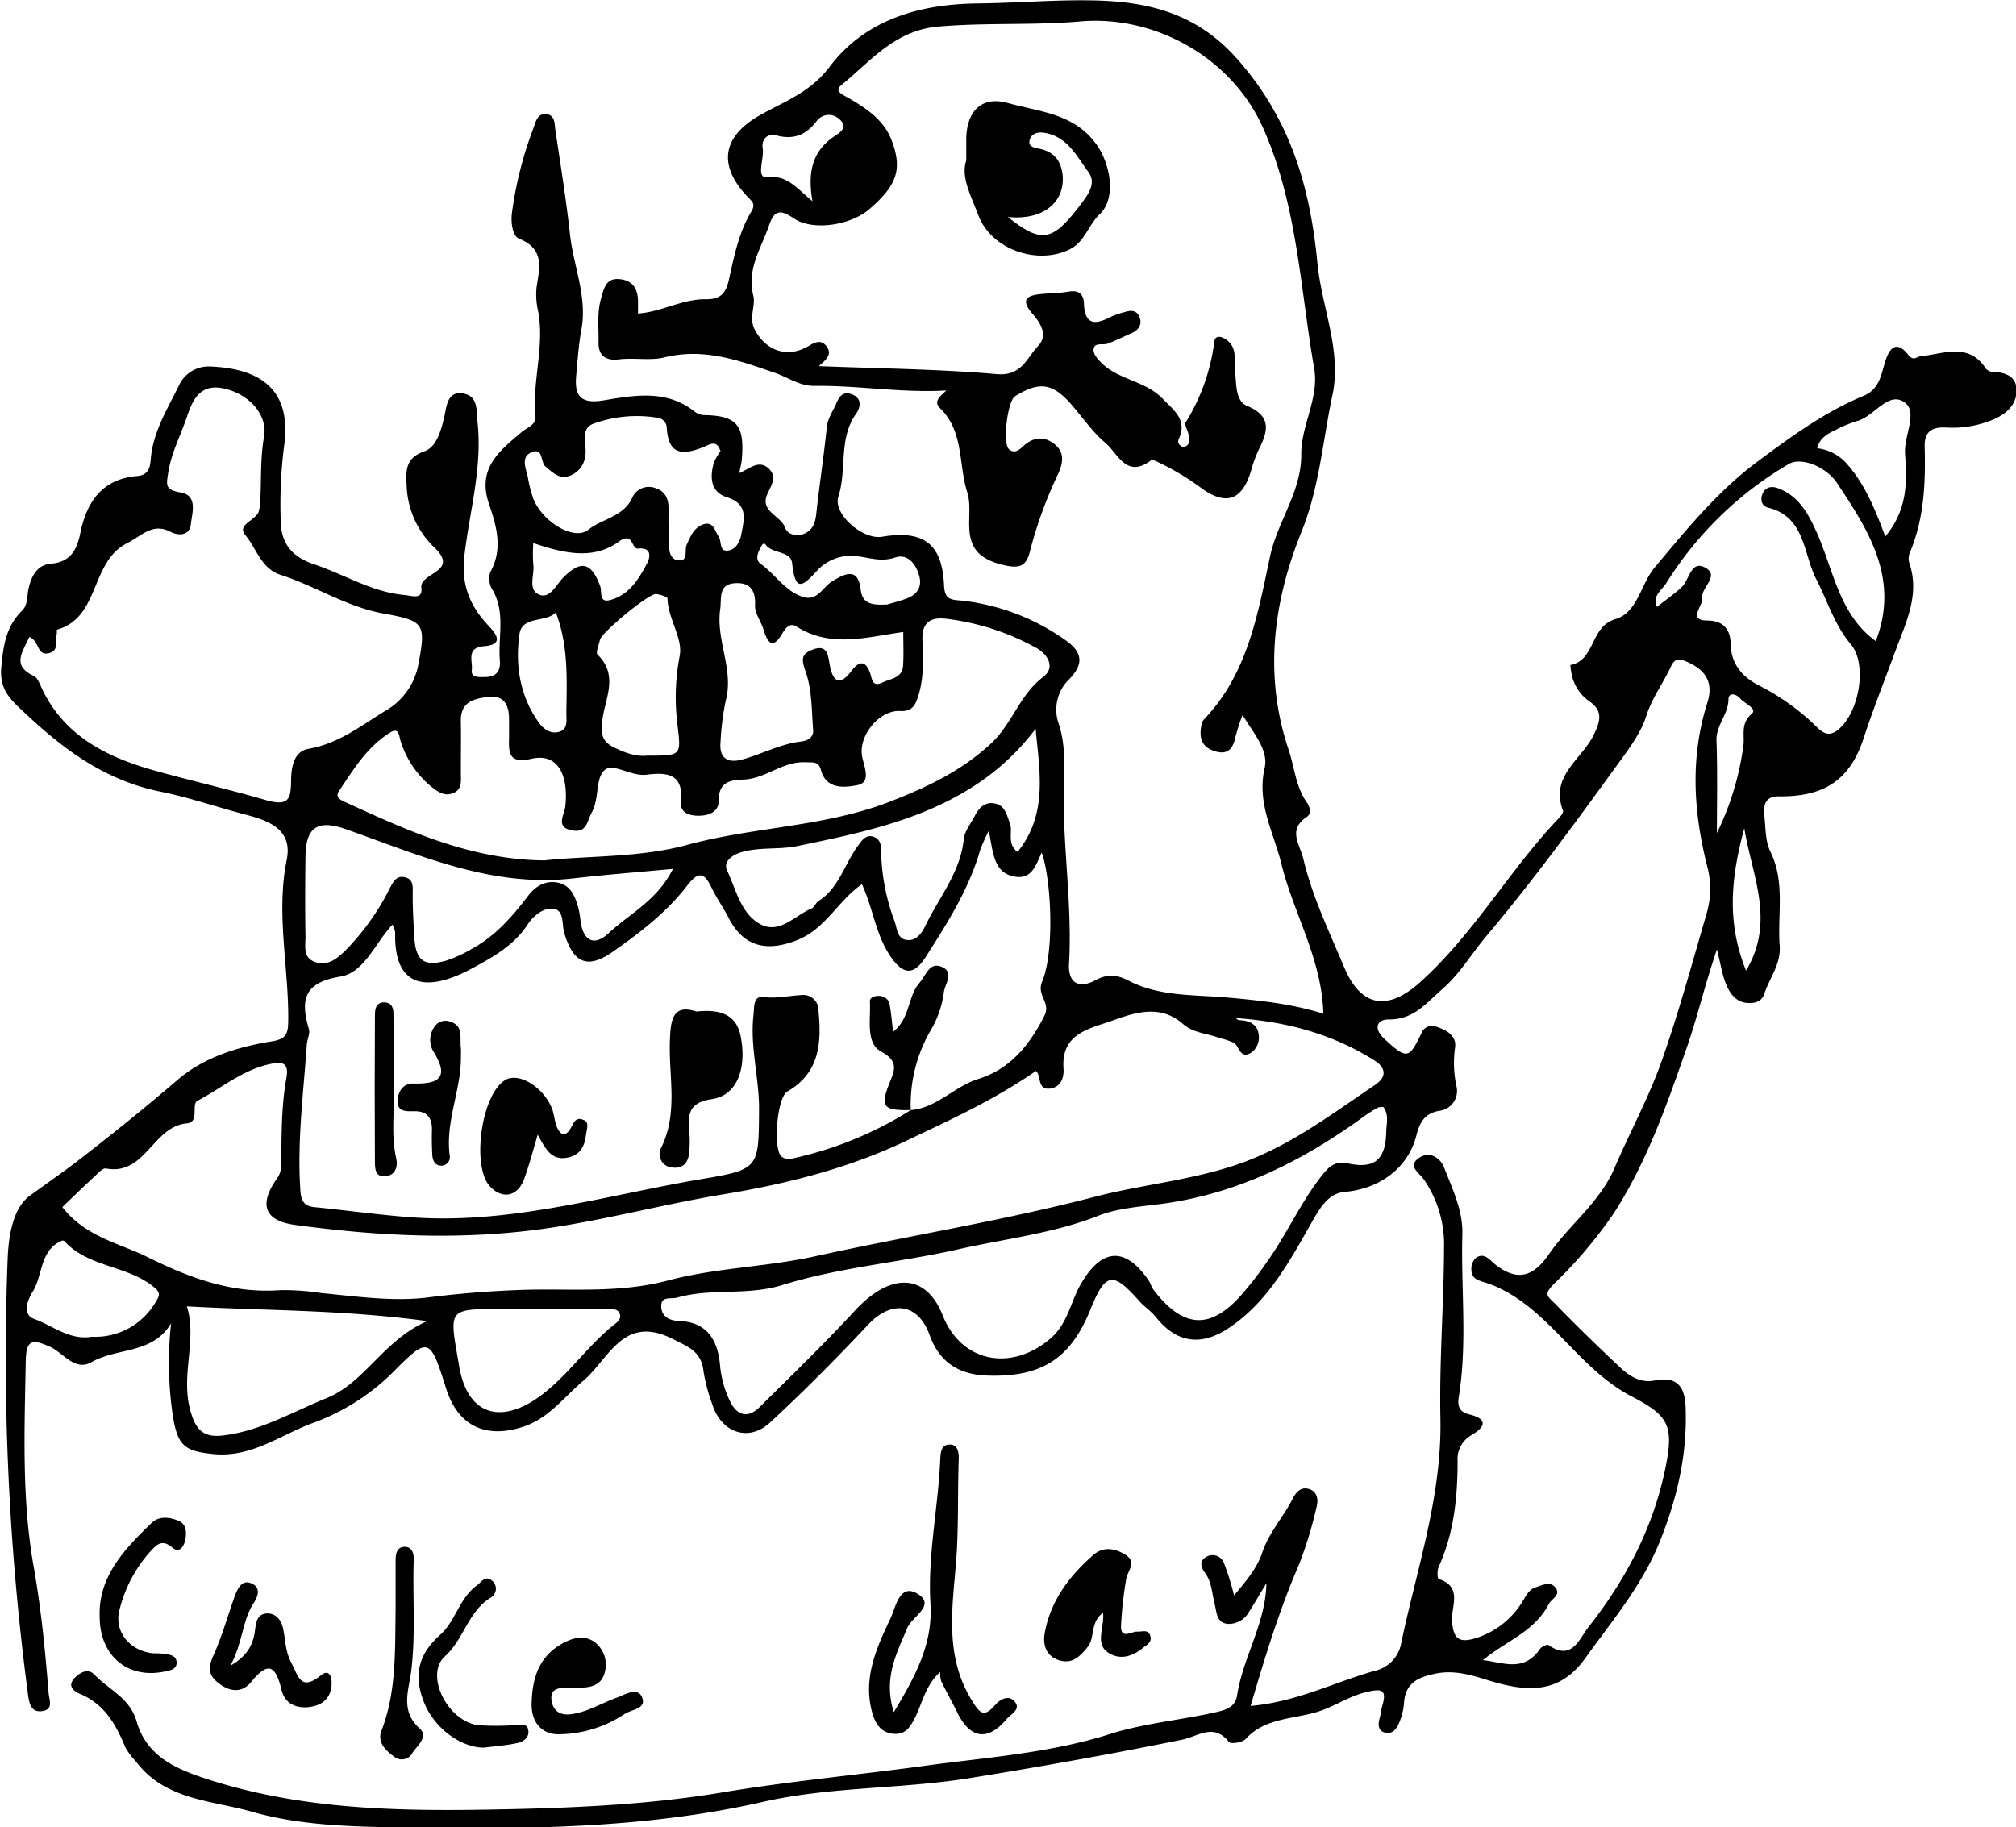 <svg id="Layer_1" data-name="Layer 1" xmlns="http://www.w3.org/2000/svg" viewBox="0 0 388.5 352.21"><title>birthday_dino</title><path d="M1850.54,1951.17c-1.1,1.83-2.17,3.68-3.32,5.47a4.43,4.43,0,0,1-4.11,2.39c-2.19-.2-2.11-2.11-2.53-3.74-.53-2.06-.54-4.31-1.89-6.13-.79-1.07-1.12-2.22.18-3a2.35,2.35,0,0,1,3.43,1,49.23,49.23,0,0,1,2,6.38c2.34-2.79,4.42-5.21,5.44-8.27,1.3-3.88,4.08-6.85,5.88-10.4.65-1.27,1.56-2.3,3.12-1.84s1.83,2,1.5,3.3a78.63,78.63,0,0,1-3.45,11.34c-3.8,8.75-6.56,17.88-9.3,27.17,8.83-.76,16.08-4.54,23.8-6.73a6.64,6.64,0,0,0,5.22-5.35c3-14.37,7.87-28.25,7.56-43.41-.23-10.9.66-21.92.7-32.89a22,22,0,0,0-3.94-13.16c-.91-1.29-3.08-2.46-1-4s4.2-.14,4.94,1.75c1.62,4.15,3.66,8.31,3.53,12.9-.29,10.47,1,21-.7,31.41-.27,1.7.11,2.82,2.06,3.3,3.68.9,3,2.48.37,4a5.29,5.29,0,0,0-2.65,5c0,7-.7,13.89-3.65,20.39-.31.67-.26,2.24,0,2.32,4.76,1.54,2.33,5.41,2.58,8.23.28,3.09,1.17,4.17,4.37,3.24a16.17,16.17,0,0,0,8.9-6.64c.86-1.23,1.35-2.76,2.87-3.23,1.2-.38,2.74-1.22,3.74,0,1.22,1.48-.67,2.16-1.23,3.23-2.76,5.36-8.32,7.16-12.7,10.82,3.8.39,7.86,2.44,11-2.17.3-.44,1.38-.93,1.64-.74,4.5,3.16,5.89-1.16,7.67-3.42,7.13-9.06,12.43-19,14.81-30.48,1.74-8.41.77-10.28-6.62-14.11-5.72-3-10-7.94-14.46-12.42-3.91-3.91-7.88-7.45-13.12-9.29-1.45-.51-3.07-.62-3.14-2.57a3,3,0,0,1,.74-2.22c1.67-1.38,2.88.38,3.86,1.15,4.3,3.4,7.4,2.29,10.31-1.93,3.94-5.72,9.81-10,12.64-16.59,2.91-6.81,6.49-13.38,9-20.35,3.36-9.49,6-19.24,8.82-28.91a16.91,16.91,0,0,0,.09-8.9c-2.68-10.54-3.33-21,0-31.56,1.21-3.74-.15-6.27-3.87-7.89-1.68-.74-2.47-.59-3.13.87-1.49,3.23-3.64,6-4.78,9.61-1.07,3.42-3.75,6.84-6,9.95-8,11.05-16.09,22.08-24.91,32.56-2.81,3.34-4.94,7.07-8.41,10.1-3.19,2.79-5.5,5.87-10.32,5.82-2.19,0-3,1.67-.85,3.7,4.34,4,4.77,4,7.16-1a2.2,2.2,0,0,1,2.87-1.31c1.93.63,4,1.72,3.63,4.06a21.2,21.2,0,0,0,.26,7.37,3.85,3.85,0,0,1-3.28,4.79c-2.77.45-3.78,2.18-4.41,4.68-1.61,6.42-7.2,10.39-13.86,10.95-3.19.27-4.82,3.22-6.37,5.94-4.27,7.49-8.34,15.14-15.81,20.2-5.36,3.64-10.13,3.06-14.17-2-.92-1.16-2.23-2-3.21-3.1-5.12-5.78-6.51-5.56-9.42,1.63-3.81,9.42-9.31,13-19.56,12.74-5.55-.12-9.45-2.35-11.43-7.84-2.24-6.17-7.36-6.75-11.83-2-6.09,6.5-12.38,12.83-18.91,18.88-4.17,3.86-9.49,1.93-11.17-3.62a33.46,33.46,0,0,1-1.66-6.26c-.39-3.84-3-4.75-6-6.26-9.53-4.78-12.27,4-17.22,8.14-3.74,3.15-6.59,7.23-11.65,8.85-7.13,2.29-12.44-.17-14.73-7.42-3.15-10-3.36-10.11-10.63-2.74a42.62,42.62,0,0,1-15.46,9.55c-6.1,2.35-11.58,6.56-18.8,5.83-5.64-.57-6.85-1.66-7.79-7.47a69.67,69.67,0,0,1-.32-17.72c-3.61,6-10.41,4.65-15.31,7.47-3.24,1.86-5.44-1.78-8-2.94-3.66-1.67-4.63-1.19-4.7,2.81-.24,13.16-.78,26.48,1.49,39.33,1.46,8.19,2.25,16.29,2.91,24.5.12,1.47,1,3.22-1.19,3.56s-2.55-1.47-2.78-3.24a495.21,495.21,0,0,1-3.92-83.79c.16-4.48,1-9.88,4.23-12.26,2.93-2.14,6-4.27,9-6.54,6.63-5.12,13.14-10.35,19.5-15.81,5.13-4.4,11.6-6.37,18.18-7.44,2.91-.47,3.15-1.54,3.17-4.2.07-10.28-2.38-20.5-.29-30.83,1.23-6.09-4-7.62-8-8.69-5.43-1.42-10.79-3.28-16.22-4.38-10.42-2.1-18.23-7.71-25.79-14.76-3.09-2.88-5.4-4.72-5-9.27.38-4.12.91-7.86,4-10.88,1.13-1.09.93-2.78,1.25-4.24.54-2.37,1.6-4.6,4.36-4.82,3.77-.3,5-2.78,5.62-5.9,1.24-6.11,4.3-10.46,11-11,2.5-.21,2.46-2.23,2.6-3.58.53-5.14,3.2-9.36,5.37-13.8a6.3,6.3,0,0,1,6.06-3.72c9.78.41,15.84,4.5,14.21,15.56a89.05,89.05,0,0,0-.63,13.92c0,4.38,1.91,7.15,6.53,8.68,5.77,1.91,11,5.31,17.3,5.88,1.44.12,3.57,1,3.28-1.4-.36-3,7.72-3,2.26-8a17.25,17.25,0,0,1-5.09-11.58c-.13-2.8-.4-5.39,3.42-6.72,2.35-.83,3.18-3.92,3.82-6.61.45-1.9.51-5,3.56-4.54s2.61,3.28,2.86,5.58c.94,8.75-1.54,17.18-2.54,25.72-.67,5.75,1.19,9.85,4.8,13.63,2,2.11,2.21,3.54-1.07,3.8-3.44.28-2.08,2.93-2.3,4.54s1.46,1.38,2.57,1.39c2.15,0,3-1.17,2.84-3.18-.4-4.56,1.16-9.31-1.47-13.69a4.07,4.07,0,0,1-.37-3.37c2.53-4.51,1.14-9-.28-13.19-2.28-6.77,2-10.11,6.18-13.67,1.12-1,3-1.46,2.79-3.21-.63-6.8,1.83-13.5.5-20.32a13.7,13.7,0,0,1-.28-4.46c.55-3.76,1.63-7.38-3.36-9.39-1.25-.5-1.64-3.07-1.38-5a72.52,72.52,0,0,1,4.13-16.29c.45-1.18.7-2.87,2.45-2.72s1.61,1.81,1.79,3.09c1,6.72,2.08,13.41,2.82,20.15.67,6.12,3.38,12,2.18,18.34-.54,2.93-.72,5.93-1,8.9-.34,3.83.9,5.4,5.21,4.7,6-1,12.26-2.17,17.7,2.22a3.24,3.24,0,0,0,1.87.61c6.19.13,7.72,1.93,7.14,8.58-.07.81-.3,1.59-.49,2.59,1.89-.77,3.68-2.58,5.53-1s.74,3.19-.09,5c-1.58,3.38,2.54,4.14,3.39,6.52.49,1.36,2.33,1.85,3.91,1.07,1.94-1,2-2.83,2.21-4.7.59-5.25,1.39-10.47,1.92-15.72.18-1.78,1.19-3.06,1.82-4.57s1.4-2.37,3-1.79c2.06.75,1.65,2.6.84,3.73-3.46,4.85-1.73,10.73-3.43,16-1.09,3.34,4.72,8.34,8.36,7.74,8-1.34,11.62,1.25,12,9.28.11,2.66,1.1,2.86,3.21,3a42.54,42.54,0,0,1,19.8,7.37c3,2,4.51,4.27,1.22,7.69a8.19,8.19,0,0,0-2.14,8.67c1.29,3.82,1.13,7.86,1,11.86-.3,11.49,1.66,22.91,1,34.4-.22,4,2.15,4.79,5.09,3.2,2.42-1.3,4.16-1.07,6.46.12,5.94,3.06,12.66,2.65,19,3.22s12.39,1.2,18.46,3.11c-.28-10.59-5.76-19.33-8.09-28.91-1.44-5.92-4.78-11.64-3.23-18.4.81-3.5-2.09-6.68-4.25-10.27a41,41,0,0,0-1.36,4.2c-.49,2.37-1.54,3.62-4.16,2.73s-2.87-2.9-2.35-5.22a1.91,1.91,0,0,1,.45-.87c8.42-8.78,10.34-20.26,12.73-31.43,1.45-6.77,6.09-12.5,6-19.69,0-5.65,3.49-10.82,2.49-16.54-2.71-15.57-3.26-31.6-9.86-46.35-6-13.46-20.74-21.77-35.26-20.5-9.09.79-18.25.19-27.4,1-8.35.75-13,6.72-18.62,11.3-1.36,1.1.17,1.77,1.26,2.38,3.49,2,6.89,4.24,8.4,8.1,2.23,5.73,1.07,8.87-4.32,13.47-3.51,3-10.79,4.23-14.51,1.69-2.81-1.91-3.8-1.35-4.76,1.44-1.5,4.38-4.3,8.27-3,13.53.47,1.92-1,4.32.38,6.71,2.11,3.75,5.87,5.18,9.7,3.25,1.28-.65,2.74-1.92,4-.28s-.2,2.69-1.45,3.85c11.56.46,23,.56,34.29,1.54,4.8.42,5.77-3.15,7.94-5.42,2-2.08.49-4.41-1.07-6.21-2.59-3-.75-3.59,1.92-3.83,1.65-.15,3.33-.14,5-.44,2-.36,2.93.49,3,2.3.15,4.43,2.43,4,5.31,2.49a15.6,15.6,0,0,1,2.36-.8c1.19-.38,2.39-.57,3,.85s-.08,2.55-1.5,3.17-3,1.4-4.55,2c-1,.38-2.75-.36-2.77,1.26,0,.92,1,2,1.85,2.78,3.3,3,8.2,3.21,11.45,6.58,2.26,2.34,4.86,4.1,3.07,7.89-.26.55.19,1.29,1,1.45,1.34-.38,1.1-1.44.94-2.41-.14-.81-.85-1.86-.55-2.37a38.66,38.66,0,0,0,5.51-15.55c.2-1.77,2.47-.71,3.35.71s.46,3.25.65,4.89c.27,2.44,0,5.77,2.26,6.75,4.77,2,4.14,4.82,2.34,8.38a25.5,25.5,0,0,0-1.54,4.21c-1.66,5.53-4.7,6.76-9.43,3.38a49.78,49.78,0,0,0-7.62-4.68c-.72-.34-1.85-1-2.19-.78-4.76,3.62-6.39-1.3-8.8-3.34s-4.2-4.62-6.22-7c-3.79-4.52-6.38-5-11.19-2-1.48.93-2.45,9.08-1.18,10.21,1,.89,1.91.2,2.61-.46,2-1.91,4.17-2.16,6.25-.45s1.43,4,.45,6a82.29,82.29,0,0,0-5.32,14.79c-.78,2.88-2.14,3.25-5.83,2.24-8.55-2.36-4.69-9.12-6.2-13.82-1.73-5.4-.6-11.68-5.26-16.22-1.35-1.31.12-2.31,1.22-3.4-8.66.51-17-1-25.44-.88-2.91,0-5-1.62-7.47-2.47-7-2.42-13.74-4.94-21.51-3-2.61.63-5.82,0-8.77.37-2.35.27-3.89-.66-3.83-3.32.06-2.82-.32-5.66.49-8.44.56-1.94.92-4.06,3.74-3.7,2.46.32,3.33,1.92,3.38,4.18,0,.83,0,1.66,0,2.43,4.58-.31,8.6-2.86,13.18-2.75,2.58,0,3.7-1,4.31-3.65,1-4.48,1.89-9.12,4.29-13.15,1-1.64.2-2-.82-3.12-5.72-6.13-4.53-11.6,2.62-15.6,4.68-2.63,9.61-4.34,13.35-9.29,6.83-9.06,17.27-12.09,28.53-12.21,7.47-.08,15-.74,22.38-.58,10,.22,19.52,2.22,27.44,11.07,10.44,11.67,14.25,24.94,15.65,39.57.82,8.53,4.73,16.88,2.89,25.47-1.88,8.8-2.49,17.77-6,26.41-5.39,13.4-7.26,27.54-2.46,41.85,1.15,3.42,1.37,7.14,3.54,10.24.53.74,1,2.08,0,2.75-3.76,2.53-1.38,5.18-.67,8.16,1.74,7.31,5,14,7.85,20.83,3.27,7.76,8.44,8.48,14.7,2.83,10.18-9.19,16.91-21.14,26.14-31,.56-.59,1.51-1.55,1.34-2-2.58-6.7,3.6-9.89,5.88-14.55,1.28-2.63,1.9-4.61-.7-6.46a8.43,8.43,0,0,1-3.4-4.77,14.58,14.58,0,0,1-.37-2.3c4.87-.92,3.76-7.41,8.68-8.85,4.32-1.26,4.85-6.76,7.61-10,6.08-7.25,12-14.57,19.66-20.28,6.49-4.83,13-9.61,20.52-12.74,3-1.23,3.38-3.86,4.13-6.39s2.06-4.62,4.5-1.55c1.06,1.33,1.6.38,2.42.29,4.43-.44,9.24-2.76,12.6,2.45a1.85,1.85,0,0,0,1.33.55c2.4.12,4.54.87,4.54,3.58s-1.87,4.48-4.35,5.56a20.24,20.24,0,0,1-9.27,1.6c-2.58-.12-4.16.69-4.09,3.63.19,7-.09,13.93-2.87,20.52a3,3,0,0,0-.08,2c2.06,6-.66,11.43-2.57,16.6-2.1,5.7-4.39,11.48-6.26,17.19-2.84,8.66-8.34,11.25-16.42,11.15-2.6,0-2.92,1.82-2.69,3.8.26,2.31.17,4.85,1.15,6.84,2.91,5.91,1.34,12.11,1.8,18.17.27,3.55-2,6.25-3,9.34-.51,1.46-1.87,1.79-3.31,1.66-2.12-.18-3.23-1.78-3.94-3.41-.81-1.87-1.1-4-1.85-6.89-2.33,6.83-3.72,12.91-5.77,18.81-3.86,11.1-7.73,22.18-14.12,32.07a87.24,87.24,0,0,1-11.46,13.53c-2.19,2.2-1.31,2.35.45,4.16,4,4.11,8.08,8.08,12.27,12,2,1.91,4.13,3,6.62,2.51,4.88-1,5.92,1.84,6,5.58.26,8.86-1.65,17.1-5,25.48-3.48,8.58-9.17,15.22-14.35,22.46s-11.72,6.41-18.85,4.22c-3.16-1-6.4-1.94-9.81-1.28s-6.07,1.74-6.28,5.8a12.11,12.11,0,0,1-1,3.86c-.45,1.06-1.27,2.12-2.67,1.74s-1.35-1.63-1-2.84c.21-.8.28-1.64.52-2.43.94-3.22-.42-3.15-3-2.56-3.14.71-5.76,2.49-8.73,3.56-4.88,1.77-10.7,1.16-14.66,5.53-.6.66-2.86,1-3.19.55-2.94-3.74-6-1.05-9-.45-13.61,2.77-27.27,5.21-41,7.42-13.26,2.13-26.73,1.6-39.88,4.59-22,5-44.41,5.28-66.79,4.94-10.59-.15-21.46-.15-31.63-3.06-7.67-2.19-16.72-2.21-22.29-9.63a14.12,14.12,0,0,1-2.08-2.75c-1.78-4.38-4-8.32-8.64-10.28-1.36-.58-2.52-1.53-1.25-3,1-1.1,2.66-2.11,3.93-.76,2.77,2.92,6.8,4.46,8.12,9,1.94,6.74,7.46,9.17,13.92,11.24,19.22,6.16,39,6.12,58.67,5.68,13.42-.31,27-1,40.17-3.2s26.22-3.38,39.29-5.17c11.81-1.61,23.91-2.41,35.56-6.11,6.51-2.07,13.64-2.67,20.45-4.22,2-.45,3.61-1,4-3.12C1846,1965.44,1850.39,1959,1850.54,1951.17ZM1782,1860c5-.39,8.37-4.53,13-6,6.13-1.88,9.92-6.53,12.77-12.23,1.26-2.51-1.57-3.88-.46-6.51,2.39-5.66,1.84-19.39-.07-24.89-1.08,2.18-1.76,5.11-5,4.66-4.34-.61-4.32-4.66-5.21-8.85a34.89,34.89,0,0,0-1.64,3.66c-2.18,7.59-6.35,14.15-10.55,20.71-2.35,3.67-4.4,3.26-6.74-.17-2.88-4.21-3.36-9.31-5.51-13.92-4.66,3.23-7,8.66-12.61,10.83-5.87,2.28-10.28,1.17-13.1-4.39-1-1.92-2.25-3.69-3.19-5.62-1.36-2.84-2.42-3.62-4.77-.56-3.93,5.13-9.1,9.09-14.35,12.77-4.94,3.46-7.66,2.12-9.36-3.7-.48-1.64.06-4.35-2.13-4.61-1.85-.21-3.82,1.38-4.88,3-2.67,4.13-6.88,6.43-10.85,8.57-8.46,4.54-15,3.84-14.7-7a5.29,5.29,0,0,0-.53-1.49c-3.38,3.59-5.42,9.23-10,10-7.1,1.14-7.76,4.49-6.1,10.15.25.86-.33,1.94-.4,2.92-.63,9.11-1.82,18.2-1.29,27.37.11,1.9.09,3.71,2.69,4,6.44.63,12.85,1.56,19.3,2,19.13,1.26,37.38-4.41,55.94-7.5,10.57-1.77,10.42-2.26,10.51-13.18.06-6.16-1.79-12.2-1.07-18.38.17-1.44-.11-3.67,1.87-3.43,2.55.32,4.91-.25,7.35-.38a2.93,2.93,0,0,1,3.3,3c.61,6.2.23,12-6,15.59-2,1.13-2.76,10.94-1.18,12.48a2.28,2.28,0,0,0,2.31.39A70.86,70.86,0,0,0,1782,1860Zm24.14-7.56c-8.12,5.66-16.75,9.54-25.16,13.55-11,5.24-23,8.25-35,10.23-11.24,1.85-22.22,4.79-33.5,6.48-16.48,2.46-32.8,1.65-49.13-.57-6-.82-7-4-3.44-9a4.25,4.25,0,0,0,.75-2.29c.12-5.65,0-11.3,1-16.91.24-1.32.48-3.31-2-3-5.81.8-10.19,4.69-15.14,7.29-1.21.64.46,4.14-2,4.34-6.58.54-8,10.13-15.61,8.69-.57-.11-1.42.79-2,1.35-2.24,2.07-4.43,4.2-6.41,6.1,4.57,5.83,11,6.92,16.54,9.69,8.22,4.06,16.27,7,25.48,6.31a48,48,0,0,1,7.93.57c6.76.64,13.67,1.66,20.32.86a196.79,196.79,0,0,1,19.84-1.52c8.89-.15,17.74.59,26.65-1.78,9.21-2.45,18.88-2.58,28.34-4.66,17.9-3.94,36-6.81,53.82-11.45,9.43-2.45,19.24-3.23,28.52-6.6,9.49-3.45,17.36-9.48,25.58-15,2.11-1.42,2.21-3.19-.18-4.7-8.18-5.17-17.18-7.51-26.69-8.15a1.12,1.12,0,0,0,.86.41c1.88.09,3.36.9,3.55,2.82a3.59,3.59,0,0,1-1.56,3.5c-2.09,1.17-2.18-1.33-3.27-2a16.1,16.1,0,0,0-2.8-.91c-2.3-.91-4.92-.9-6.93-2.66-4.3-3.79-9-2.35-13.56-.71s-10,2.46-9.5,9.31c.12,1.72-.53,3.52-2.52,3.81C1806.29,1856.21,1807.22,1853.38,1806.12,1852.46Zm-194-83.65c-1.23,2.9-3.53,5.51.89,7.54.63.29,1,1.26,1.35,2,4.22,9.42,12.57,13.59,21.69,16.17,7.12,2,14.42,3.65,21.51,5.71,4.55,1.33,4.91-.19,5-3.32,0-2.89.46-6,3.35-6.52,5.8-1,10-4.38,14.8-7.31a13.05,13.05,0,0,0,6.44-9.27c1.46-7.65.93-8.1-6.81-9.51-7.06-1.27-13.08-5.28-19.79-7.44-3.77-1.22-4.63-5.07-6.8-7.66-1.74-2.08,2.09-2.82,2.6-4.62a10.69,10.69,0,0,0,.3-2.46c.18-4,0-7.93.71-11.93.76-4.32-3.2-8.53-8.3-9.35-4.09-.66-5.52,2.4-6.54,5.47-1.2,3.59-3,6.92-3.62,10.77-.35,2.37-.74,3.38,2.34,3.89,3.45.57,2.22,4,2,6.21-.22,1.86-2,2.35-3.94,1.37-3.44-1.78-5.48.76-8.3,2.18-7.21,3.63-5.19,14.31-13.52,16.68-.12,0,0,.63-.1.95-.2,1.38.46,3.26-1.68,3.63S1614.15,1769.69,1612.16,1768.81Zm99.36,43.07c8.76-.92,18.37-.5,27.51-3,12.9-3.5,26.53-3.42,39.12-8.37,7-2.73,13.47-5.77,19.18-11,4.25-3.85,5.63-9.55,10.25-13,2.33-1.77.92-4.36-1.48-5.63a47.46,47.46,0,0,0-17.32-5.57c-3.11-.33-4.64.82-4.51,4.19.15,3.64.31,7.3-.86,10.89-.59,1.8-1.29,2.83-3.45,2.71-4-.21-8.06,4.75-7.31,8.77.38,2,1.83,5-.93,5.52-2.19.42-5.94,1-7-2.9-.47-1.78-1.57-1.44-3-1.51-4.39-.2-7.67,3.16-11.86,3.33-2.69.1-4.86.44-4.84,4.08,0,2.11-1.84,2.92-4,2.89-1.93,0-3.52-.73-3.3-2.8.58-5.49-3-5.55-6.63-5.1-2.9.36-6.24-2.2-7.92-1-2,1.48-1.1,5.46-2.58,8.2-1,1.76-.92,4-3.72,3.55-3.44-.57-1.61-2.89-1.42-4.65.68-6.47-1.72-10.26-6.48-9.18-4.33,1-4.46-1-4.36-4.06,0-1.17,0-2.33,0-3.5,0-2.67-.85-4.73-4-4.35-2.72.32-5.37.92-5.29,4.63.06,3.32,0,6.66,0,10,0,1.44.32,3.18-1.46,3.9s-3.06-.3-4.44-1.41a18.5,18.5,0,0,1-5.67-8.51c-.37-1-.26-2.83-2-1.78-4.45,2.72-7.12,7.14-9.92,11.32-.9,1.34.66,1.86,1.75,2.36C1685.47,1806.34,1697.38,1811.75,1711.52,1811.88Zm161.57,47.54a2.78,2.78,0,0,0-1,.1,25.6,25.6,0,0,0-2.54,1.58c-11.65,8.52-24.21,14.9-38.71,16.93-4.27.59-8.76.82-12.69,2.36-8.7,3.42-18,4.43-26.92,6.45-11.24,2.55-22.93,3.47-34,6.91-6.72,2.09-13.63.53-20.23,2.41-1.15.33-3.09-.36-3.07,1.63s1.5,2.8,3.41,2.87c5.42.2,7.47,3.66,7.92,8.46a19.93,19.93,0,0,0,2,7.16c1.34,2.67,3.45,3.16,5.62,1,6.21-6.15,12.49-12.23,18.41-18.64,6.83-7.4,13.68-7.17,16.88.93,3.58,9.06,13.14,10.94,20.71,4.53,3.5-3,3.91-7.18,6-10.7,4-6.83,8.55-7.06,13-.52.37.55.52,1.25.92,1.77,5.6,7.33,10.74,7.77,16.63,1.33a70.46,70.46,0,0,0,5.22-6.68c3.85-5.38,6.51-11.5,10.65-16.74,1.59-2,2.64-2.73,5.24-2.21,5,1,7-.91,7.11-6.17C1873.67,1862.61,1874.18,1860.89,1873.09,1859.42ZM1925.8,1763c1.67-1.31,3.31-2.45,4.76-3.79s1.76-5.06,4.3-3.88c3.34,1.55-.62,3.93-.32,5.9.22,1.5-2.92,4.38.89,4.41,3.64,0,4.53,2.22,4.58,4.58.07,4.24,2.81,6.67,5.74,8.09a44.81,44.81,0,0,1,11,8c1,.9,2,1.68,3.53.69,4.35-2.91,6.27-12.77,2.87-16.8-3.2-3.79-4.5-8.4-6.69-12.61-2.49-4.82-2.05-11.95-9.27-13.71-1.28-.31-1.58-1.71-.93-2.91s1.85-1.24,3-.78c3.68,1.45,5.47,4.42,7.07,7.9,3.45,7.42,4.41,16.28,11.64,21.52,4.62-11.95-1.32-21.25-7.45-30.44-2.2-3.3-7-5.09-9.35-3.68a68.69,68.69,0,0,0-23.55,22.9C1926.71,1759.85,1924.81,1760.93,1925.8,1763Zm-189.62,50.51c-6.81.64-13,1.12-19.21,1.83-15.69,1.81-29.62-4.47-43.79-9.47-5.31-1.87-7.74-.56-7.82,5.19-.07,5.16-.09,10.33,0,15.49,0,1.9-.57,4.27,2.15,5,2.15.54,3.62-.51,5.23-2a47,47,0,0,0,8.92-12.41c.69-1.29,1.32-2.43,2.94-2s1.44,1.85,1.42,3.26c0,2.81.15,5.63.33,8.44.27,4.37,1.94,5.59,6.19,4.33a26,26,0,0,0,4.94-2.28c4.47-2.45,7.73-6.18,10.77-10.17,1.35-1.78,3.2-3,5.59-2.59,2.73.5,3.53,2.78,4.15,5.08a20.31,20.31,0,0,1,.39,2.46c.53,3.72,2.6,4.8,5.34,2.29C1727.79,1822.13,1733.12,1819.64,1736.18,1813.49Zm69.88-27a45.55,45.55,0,0,1-10.26,9.94c-10.73,7.54-23.25,10.1-35.71,12.67-3.53.73-7.28.12-10.85,1.21-1.91.59-3.38,1.92-2.63,3.49,1.73,3.66,2.62,8.27,6.35,10.32s6.7-1.65,9.93-3c.55-.24.8-1.1,1.34-1.44,4-2.54,5-7.18,7.65-10.7.7-1,1.62-2.37,3.26-1.54,1.24.62,1.14,1.93,1.16,3.08a40.49,40.49,0,0,0,2.6,13.11c.48,1.35.46,3.28,2.27,3.55s2.9-1.17,3.66-2.76c2.64-5.48,6.74-10.27,7.39-16.68.16-1.54,1.38-3,2.11-4.44s1.85-2.81,3.86-2.42,2.27,2.19,2.88,3.7c.71,1.74-.67,4,1.51,5.64C1808.48,1802.93,1806.81,1794.67,1806.06,1786.5Zm-117.23,114.16c-16.31-2.21-31.2-2-46.33-2.84,2,6.33-1.16,13,.6,19.8,1,3.86,2.46,5.54,6.33,5.09,7.22-.85,13.39-4.53,20-7.2C1676.92,1912.45,1680.29,1904.41,1688.83,1900.66Zm56.5-167.69c-.76-2.32-2.08-1.24-3.45-.7-4.62,1.81-6.57.79-6.9-3.72a2,2,0,0,0-1.76-2,24.58,24.58,0,0,0-12.28,1.11c-2.86,1-1.26,4.09-1.66,6.22a4.6,4.6,0,0,1-3.32,3.95c-1.76.49-3-.75-4.34-1.86-1-.87-.41-3.69-2.63-2.8s-1.16,3.1-.78,4.82a24.88,24.88,0,0,0,1.11,4.32c1.89,4.41,7.83,8,10.55,5.82s6.92-2.49,8.55-6.38a3.51,3.51,0,0,1,4.32-1.66c2.11.65,2.64,2.28,2.59,4.29s0,4,.05,6c0,1.5.08,3.45,1.83,3.65,2,.23,1.13-1.94,1.61-3,.74-1.66,1.46-3.47,3.41-4,1.75-.43,2,1.29,2.72,2.36s0,3.15,2.07,2.71c1.35-.28,2.08-1.76,2.31-3,.52-2.87,1.51-5.88-2.77-7.24-3.17-1-3.29-3.84-2.51-6.64A11.26,11.26,0,0,1,1745.33,1733Zm35.23,34.87c-7.17,1-14,3.13-20.61-1.07-1.18-.75-2,.17-2.7,1.35-1.89,3.24-2.87,1.74-3.64-.79-.49-1.58-1.7-3.13-1.62-4.63.16-3.09-1.14-4.49-4-4.25-3.11.25-2.42,2.9-2.71,5-.86,6,2.67,11.59,1.07,17.62a50,50,0,0,0-1,7.86c-.33,3.23,1.32,4.28,4.24,3.47,3.79-1.05,7.31-3,11.3-3.45,1.11-.13,2.42-.74,2.3-2.19-.28-3.62-.21-7.38-1.28-10.77-.7-2.23-1.51-3.71,1.07-4.71,3.1-1.21,3.06,1.15,3.46,3.17.63,3.12,2,3.73,4.1.94,1.3-1.75,2.62-2.31,3.57.2.47,1.23.38,2.94,2.41,2,1.54-.76,3.82-.82,4-3.21C1780.66,1772.33,1780.56,1770.33,1780.56,1767.84Zm-69.92,130.48v0h-7c-11.23,0-10.55-.11-8.67,11,1.66,9.83,8.46,11.32,16.13,5.4,5.18-4,8.79-9.52,13.92-13.52.65-.51,1.3-1.17.84-2.09s-1.43-.74-2.22-.75C1719.3,1898.3,1715,1898.32,1710.64,1898.32Zm20.67-106.65c6.63,0,6.42,0,5.72-6.05a42.44,42.44,0,0,1,.44-13.18c.66-3.38-2.26-7.15-2.35-11.07,0-.31-1.41-.75-2.19-.85-1.38-.16-10.55,7.43-10.84,8.86-.19,1-.85,2.44-.45,2.82,4.36,4.25,1.12,8.9.86,13.36-.11,2,0,3.32,2.11,4.42C1726.92,1791.16,1729.12,1791.93,1731.31,1791.67Zm-107.28,112a13.46,13.46,0,0,0,12.38-6.57c.93-1.45,1.06-1.93-.39-3.1-5.1-4.12-12.48-3.68-17.08-8.71a.56.56,0,0,0-.46-.15c-4.39,1.81-3.67,6.67-5.72,9.9-.82,1.3-2.18,4.32.34,5.21C1616.63,1901.54,1619.74,1904.31,1624,1903.72Zm345.78-154.24c4.44-5.37,4.13-10.78,3.8-16-.21-3.4,2.46-7.9,0-9.77-3.13-2.41-5.85,2.53-9.09,3.47a25,25,0,0,0-4.13,1.68c-1.57.76-3.21,1.54-3.71,3.61a9.1,9.1,0,0,1,5.37,2.62C1965.7,1739,1967.71,1743.82,1969.81,1749.48Zm-192.21,13.06c.47-.14,1.91-.5,3.32-1,2.18-.73,3.36-2.19,2.69-4.55s-2.31-4.25-4.64-3.45c-2.6.88-4.84.06-7.19-.24a8.91,8.91,0,0,0-7.71,2.64c-3.12,3.46-4.32,4.1-4.93-1.3-.28-2.44-3.69-1.77-5.05-3.51-.51-.64-.76,0-1,.45-.62,1.08-1.1,2.44,0,3.19,2.82,2,4.69,5.26,8.14,6.36,2.84.9,3.85-2,5.74-3.08,2.1-1.22,4.84-2.87,5.37,1.59C1772.65,1762.39,1774.4,1762.73,1777.6,1762.54Zm-64,1.59c-1.95,2-6.51.61-7,4.15-.85,6,.05,11.91,3.73,17.08,1,1.36,2.28,2.16,3.79,1.8,1.93-.47,1.49-2.36,1.51-3.78C1715.72,1777,1716.06,1770.54,1713.62,1764.13Zm-4.34-13.41a29.86,29.86,0,0,0,0,4.15c.3,2-1.19,4.94,1.23,5.85,2,.77,3.18-1.93,4.54-3.31,3.37-3.41,5.4-3,7.11,1.61.4,1.09-.28,3.26,1.85,2.73,3.66-.9,5.56-4,7.18-7.06.62-1.17,1-3.15-1.7-2.88-1.36.13-.9-3.32-3.67-1.37C1720.85,1754,1715.28,1752.73,1709.28,1750.72Zm53.79-65.88c-1-5.89.16-9.59,4-12.34.89-.64,3.16-1.73,1.23-3.42a2.93,2.93,0,0,0-4.44.37c-2,2.63-4.38,3.61-7.68,2.74-1.84-.49-3,.8-2.68,2.54.3,1.94-1.38,5.77.86,5.5C1758.11,1679.77,1759.71,1682,1763.07,1684.84Zm174.28,121.84a54.33,54.33,0,0,0,5.15-17.1c.2-1.89-.57-4.07,1.57-5.92,1.19-1-1.43-2-2.26-3-.69-.83-2.19-1.18-2.21.17,0,2.93-2.41,5-2.31,8C1937.49,1794.79,1937.35,1800.74,1937.35,1806.68Zm5.62,26.51c5.71-9.54,1.2-18.19-.32-27.46C1940.1,1815,1939.14,1823.75,1943,1833.19Z" transform="translate(-1606.49 -1646.04)"/><path d="M1792.7,1676.94c0-2.13,0-3.3,0-4.47.18-5.18,3.14-8,8.12-6.55,6,1.7,12.63,1.92,17,8,2.61,3.65,3.9,10.3.59,13.41-2.2,2.07-2.84,5.31-5.76,6.76-6.25,3.12-15.19,0-17.62-6.56C1793.64,1683.84,1791.59,1680.18,1792.7,1676.94Zm8,10.92c6.38,5.13,8.61,4.7,13.66-1.92,1.54-2,3.57-4.42,1.93-6.65-2.25-3.06-4.12-7-8.6-7.67-1.26-.19-2.48.17-2.79,1.46s1,1.45,1.93,1.64c2.85.57,4.2,2.42,4.45,5.19C1811.69,1685.09,1807.42,1688.58,1800.65,1687.86Z" transform="translate(-1606.49 -1646.04)"/><path d="M1787.67,1968.29c-2.9,2.64-3.43,6.07-4.94,9-.93,1.79-1.87,3.12-4.08,2.92s-3.35-1.68-4-3.81c-2-6.79.75-12.75,3.49-18.52.95-2,1.74-7.05,5.45-4.47,3.09,2.15-1.36,4.24-2.26,6.4-2,4.87-4.67,9.57-2.6,16.23,4.35-7.17,7.53-13.31,7.07-20.88-.56-9.31,1.48-18.49,1.88-27.77.06-1.35.17-3,1.92-2.92,1.38,0,1.69,1.47,1.65,2.67-.24,6.64,0,13.26-.51,19.92-.74,9-2.22,18.19,3,26.67,1.52,2.47,2.34,3.5,4.54.91.87-1,2.42-1.9,3.51-.87,1.74,1.66-.45,2.57-1.28,3.56-3.61,4.34-7,3.89-9.49-1.12-1-2.07-2.17-4.08-3.16-6.16A5.56,5.56,0,0,1,1787.67,1968.29Z" transform="translate(-1606.49 -1646.04)"/><path d="M1819.07,1956.87c-2.6,1.92-1.47,4.74-3,6.63s-2.95,3.28-5.4,2.56-3.27-2.82-2.87-5.15c1.1-6.31,4.75-11.14,9.45-15.21,1.84-1.59,4-1.27,6-.07,2.45,1.45.6,3,.28,4.7a73.21,73.21,0,0,0-1,8.89c-.19,3,2,1.23,3.1,1.3,1,.06,2.12-.51,2.52.8s-.69,1.74-1.44,2.37c-2,1.62-4.32,2.31-6.48,1C1817.37,1963,1819.33,1959.9,1819.07,1956.87Z" transform="translate(-1606.49 -1646.04)"/><path d="M1650.89,1967.09c3.66-2.1,4.51-4.53,4.8-7.25.15-1.43.56-2.73,2.21-2.82s2.75,1.18,3.1,2.7c.52,2.23.42,4.54,1.59,6.72,1.36,2.51,1.76,5.75,5.75,2.5,1.59-1.3,2.17.27,2.05,1.91-.21,2.64-1.91,3.88-4.2,4.19-2.53.36-4.81-.6-5.44-3.25-1.06-4.5-2.44-5.81-5.86-1.56-1.67,2.06-3.94,2-6.19.3s-2.09-3.25-1-5.61c1.63-3.6,2.67-7.46,4-11.18.59-1.57,1.46-3.5,3.51-2.39,1.65.89.91,2.6,0,3.93C1653.16,1958.56,1653.29,1962.61,1650.89,1967.09Z" transform="translate(-1606.49 -1646.04)"/><path d="M1714.61,1980.29c-3.53.24-5.77-2.13-5.67-5.94.11-4.48,1.19-8.8,5.68-11.4,2.24-1.29,4.45-1.86,6.48-.4a5.47,5.47,0,0,1,1.93,5.82c-.61,2.56-2.85,3-5.13,2.94-.67,0-1.33,0-2,0-1.52.06-3.32.08-3.15,2.19s1.51,3.24,3.77,2.94c3.17-.42,5.86-2.12,8.79-3.18,1.59-.57,4-2.13,4.88-.14,1,2.29-1.94,2.35-3.34,3.28A23.19,23.19,0,0,1,1714.61,1980.29Z" transform="translate(-1606.49 -1646.04)"/><path d="M1699.71,1982.88c-4.28,0-9.61-3.66-11.61-9-1.89-5-1-9,3.25-12.78,2.89-2.54,3.65-7,7-9.46.91-.65,1.6-2,2.89-1a2,2,0,0,1-.28,3.39c-4.28,2.69-5.06,7.92-8.71,11.24-4,3.59.48,12.47,6.33,13.28a52.11,52.11,0,0,0,7,0c1.08,0,2.59-.59,2.74,1.15.1,1.3-1,2.09-2.22,2.31C1704.3,1982.41,1702.48,1982.55,1699.71,1982.88Z" transform="translate(-1606.49 -1646.04)"/><path d="M1625.7,1957.69c-.32-7.67,4.69-13,10-18.11,1.41-1.37,3.44-1.16,5.19-.42,1.46.62,1.56,2.07,1.35,3.43s-1.09,3-2.57,1.71c-2-1.68-3-.5-4.12.67a26.19,26.19,0,0,0-6,11.23c-1.22,4.29,2,8.12,6.53,8.5.66,0,1.33,0,2,.11,1.17.14,2.53.31,2.44,1.84-.08,1.16-1.26,1.34-2.27,1.55C1631.23,1969.72,1625.7,1965.28,1625.7,1957.69Z" transform="translate(-1606.49 -1646.04)"/><path d="M1682.73,1956.21c0-3.16,0-6.32,0-9.47,0-1.18.23-2.55,1.74-2.56s1.79,1.37,1.75,2.54c-.24,7.12.4,14.25-.48,21.39-.46,3.68-2.18,7.67,1.62,11.07,1.77,1.58-.47,3.31-1.4,4.73a2.29,2.29,0,0,1-3.46.74c-1.7-1.19-3.34-2.8-2.51-5C1682.94,1972.06,1682.59,1964.12,1682.73,1956.21Z" transform="translate(-1606.49 -1646.04)"/><path d="M1740.7,1841c4.6-.49,7.71.57,8.53,4.8,1.22,6.36-.8,11.4-5.55,12.09s-4.6,3.22-4.33,6.55a20.76,20.76,0,0,1-.08,3.94c-.22,2-1.41,3-3.41,2.66a2.58,2.58,0,0,1-1.92-3.85c3.26-6.68,1.4-13.69,1.64-20.53C1735.73,1842.53,1736.13,1839.51,1740.7,1841Z" transform="translate(-1606.49 -1646.04)"/><path d="M1714.92,1864.69c2.16-.1,1.55-4,4.17-2.73,1,.47.44,1.78.33,2.75-.25,2.39-1.25,4.11-3.83,4.5-2.88.44-4-1.75-5.48-4.48-1,3.41-1.69,6.09-2.65,8.65-1.23,3.29-4.16,3.85-6.5,1.39-3.68-3.86-1.7-17.88,2.91-20.58,2.57-1.51,7.15,1.24,8.91,5.29C1713.55,1861.23,1713.2,1863.5,1714.92,1864.69Z" transform="translate(-1606.49 -1646.04)"/><path d="M1782,1860c-5.43.1-5.94-.64-4-5.46.94-2.32,1.65-4-1.74-5.84-3-1.65-1.94-6.24-2.13-9.61-.05-.83,1-1.19,1.95-1.08a2,2,0,0,1,1.82,1.47c.32,1.62.44,3.27.7,5.43,3.31-2.57,2.77-6.79,5.08-9.43,1.25-1.44,1.92-4.14,4.35-3.06s.54,3.21.35,4.89a19.16,19.16,0,0,1-2.62,7.45A28.6,28.6,0,0,0,1782,1860Z" transform="translate(-1606.49 -1646.04)"/><path d="M1695.31,1850.11c-.06,6.27-3,12.2-2.16,18.6a1.65,1.65,0,0,1-1.75,2c-1.17-.08-1.56-1.12-1.61-2.18-.07-1.49-.11-3-.06-4.48.08-2.37-.75-3.86-3.38-3.83-1.5,0-3.31.19-3.24-2,.05-1.77,1.08-3.39,3-3.34,5.13.13,7-1.24,3.84-6.28a4.37,4.37,0,0,1,.65-5.13,2.59,2.59,0,0,1,2.81-.46c2.32.81,1.72,2.91,1.86,4.65C1695.37,1848.45,1695.31,1849.28,1695.31,1850.11Z" transform="translate(-1606.49 -1646.04)"/><path d="M1682.32,1855.92c.32,3.53-.58,8.51.53,13.43.38,1.65-.27,3.2-2,3.4-2.19.25-2.1-1.68-2.11-3.13q-.08-13.65,0-27.31c0-1.28-.09-3,1.68-3.08,2.17,0,1.88,2,1.9,3.36C1682.38,1846.56,1682.32,1850.53,1682.32,1855.92Z" transform="translate(-1606.49 -1646.04)"/></svg>